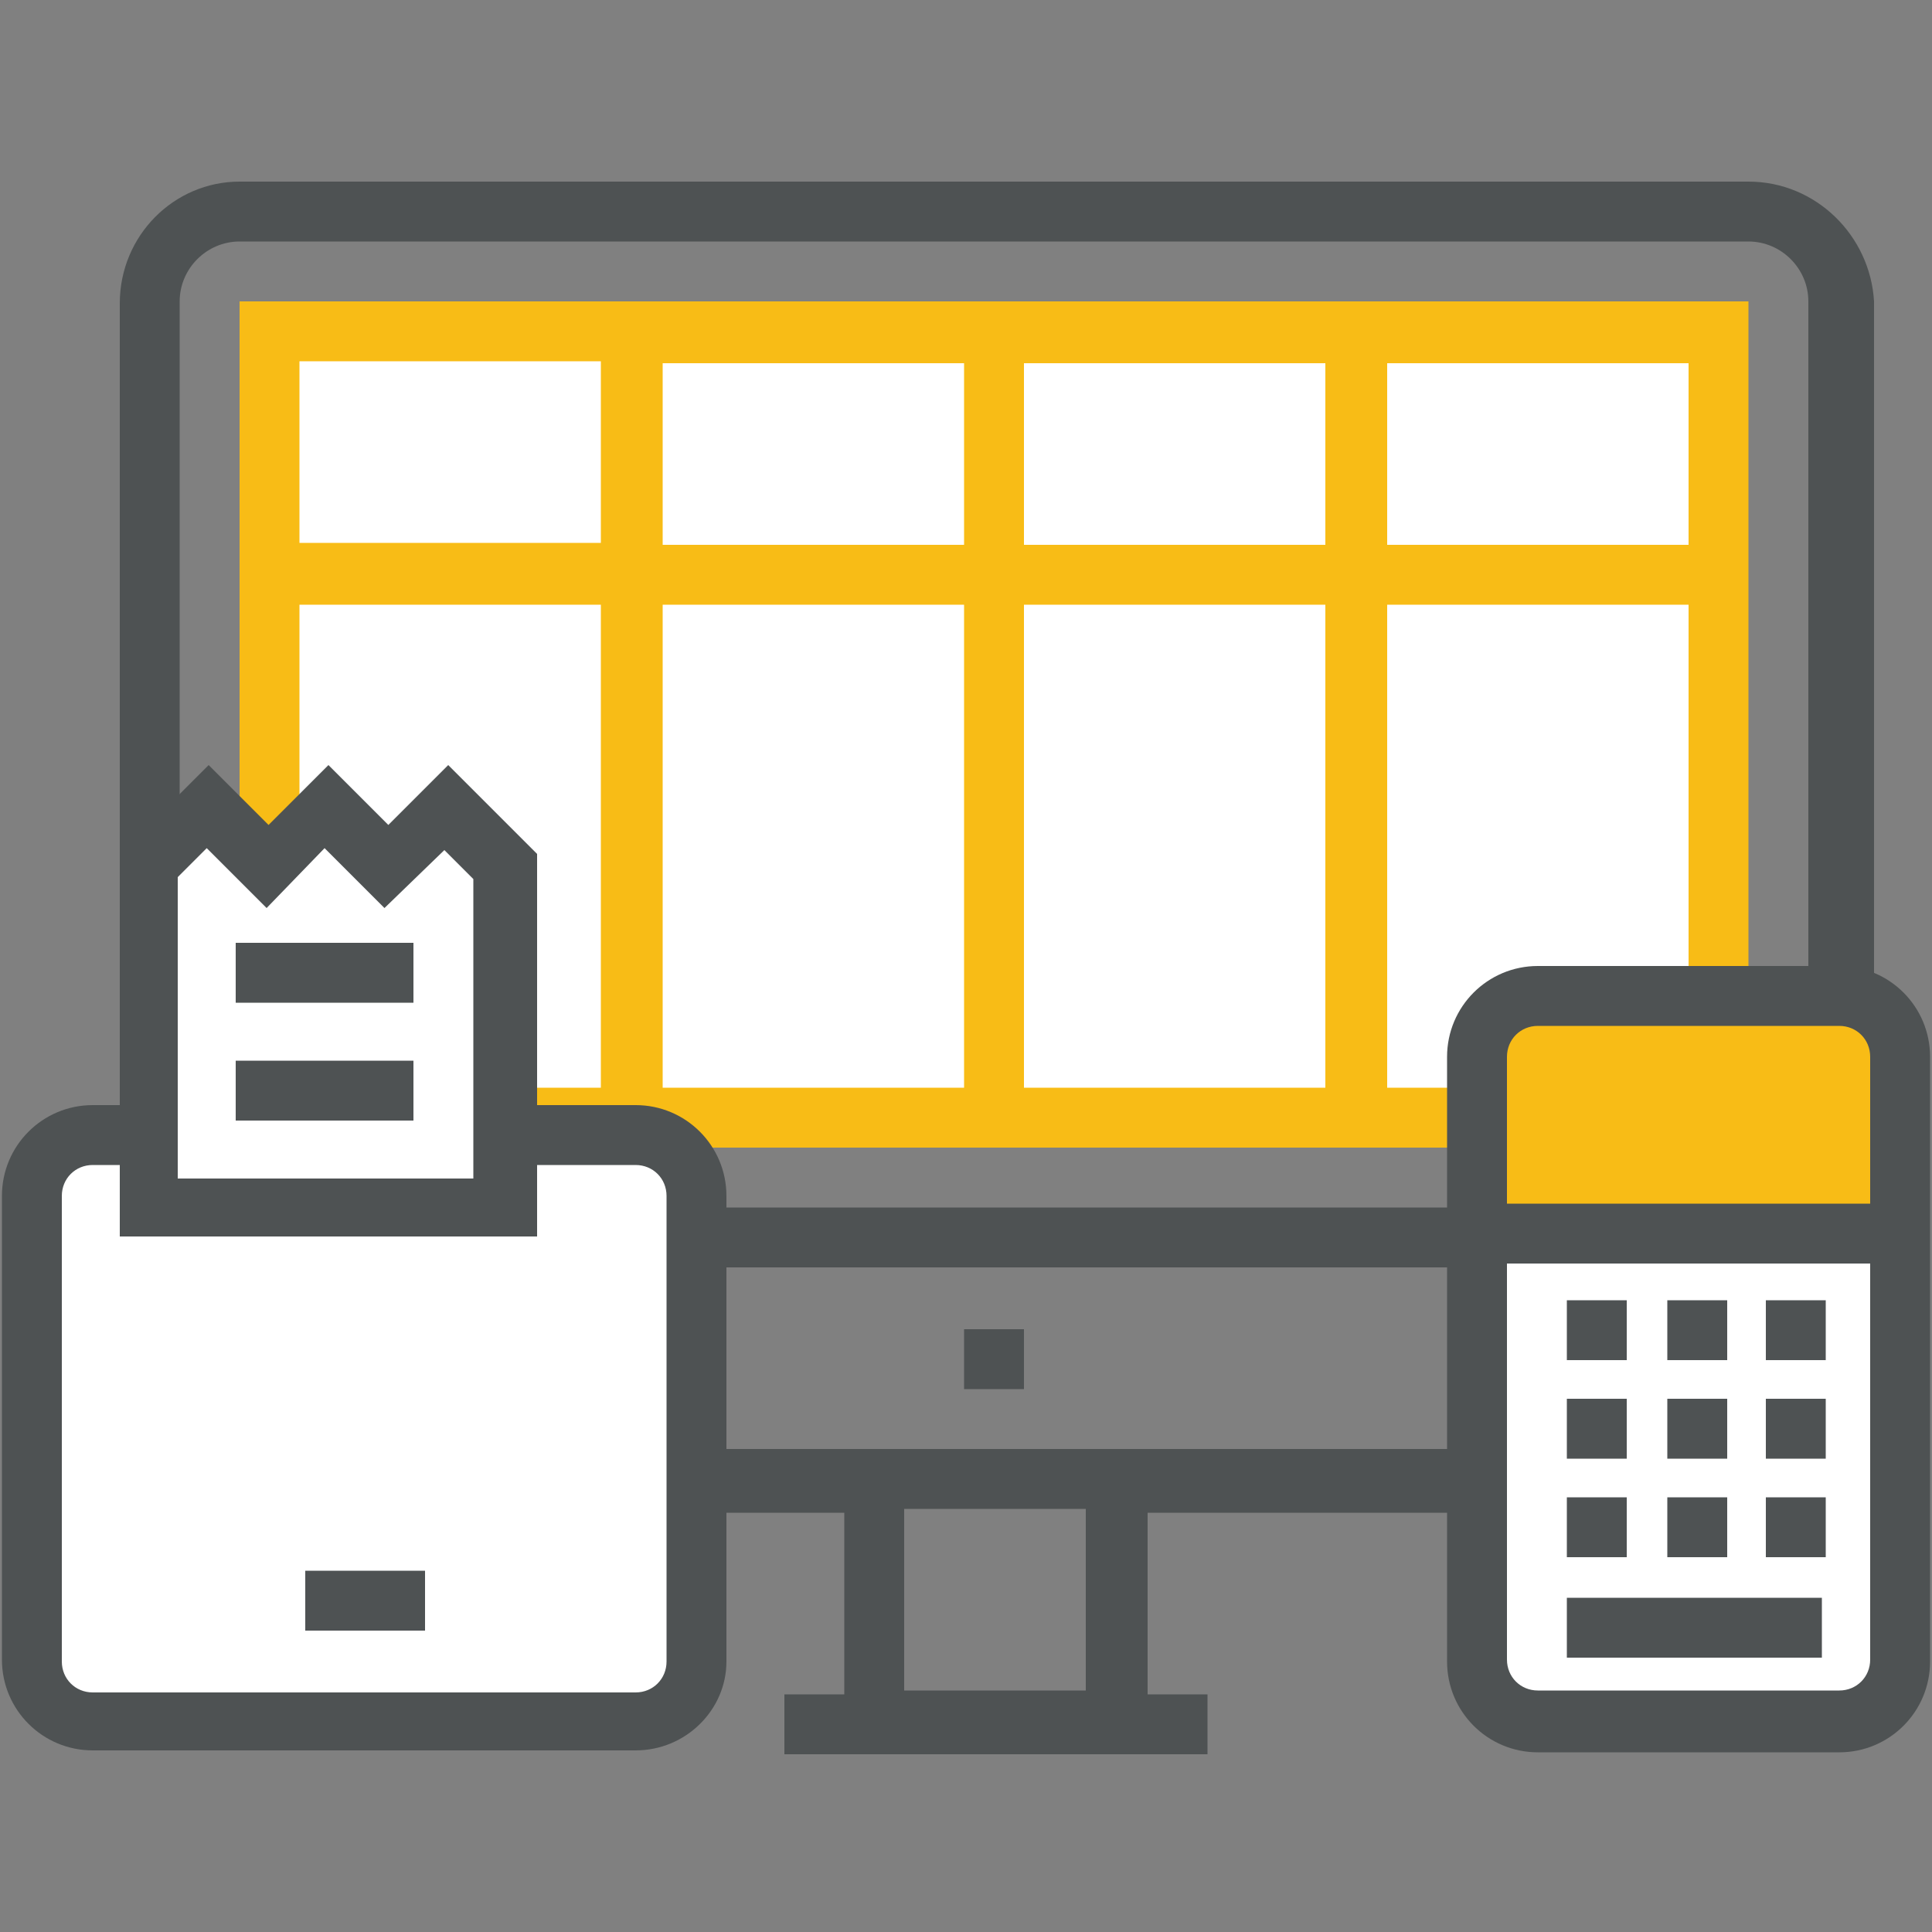 <?xml version="1.0" encoding="utf-8"?>
<!-- Generator: Adobe Illustrator 21.0.0, SVG Export Plug-In . SVG Version: 6.00 Build 0)  -->
<svg version="1.1" id="Layer_1" xmlns="http://www.w3.org/2000/svg" xmlns:xlink="http://www.w3.org/1999/xlink" x="0px" y="0px"
	 viewBox="0 0 100 100" style="enable-background:new 0 0 100 100;" xml:space="preserve">
<rect x="0" y="0" width="100" height="100" fill="#808080" stroke="none"/>
<style type="text/css">
	.st0{fill:none;}
	.st1{fill:#4E5253;}
	.st2{fill:#F8BC16;}
	.st3{fill:#FFFFFF;}
</style>
<g>
	<path class="st0" d="M57.7,89.1H45.2V76.6h12.5V89.1z"/>
	<path class="st0" d="M95.2,71.9c0,2.6-2.1,4.7-4.7,4.7H12.4c-2.6,0-4.7-2.1-4.7-4.7V15.6c0-2.6,2.1-4.7,4.7-4.7h78.1
		c2.6,0,4.7,2.1,4.7,4.7V71.9z"/>
	<path class="st1" d="M90.5,9.4H12.4c-3.4,0-6.2,2.8-6.2,6.3v56.3c0,3.4,2.8,6.3,6.2,6.3h31.3v9.4h-3.1v3.1h21.9v-3.1h-3.1v-9.4
		h31.3c3.4,0,6.3-2.8,6.3-6.3V15.6C96.8,12.2,94,9.4,90.5,9.4z M12.4,12.5h78.1c1.7,0,3.1,1.4,3.1,3.1v46.9H9.3V15.6
		C9.3,13.9,10.7,12.5,12.4,12.5z M56.2,87.5h-9.4v-9.4h9.4V87.5z M90.5,75H12.4c-1.7,0-3.1-1.4-3.1-3.1v-6.3h84.4v6.3
		C93.7,73.6,92.3,75,90.5,75z M49.9,68.8H53v3.1h-3.1V68.8z"/>
	<path class="st2" d="M90.5,59.4H12.4V15.6h78.1V59.4z"/>
	<path class="st3" d="M31.2,28.1H15.5v-9.4h15.6V28.1z M31.2,31.3H15.5v25h15.6V31.3z M49.9,18.8H34.3v9.4h15.6V18.8z M49.9,31.3
		H34.3v25h15.6V31.3z M68.7,18.8H53v9.4h15.6V18.8z M68.7,31.3H53v25h15.6V31.3z M87.4,18.8H71.8v9.4h15.6V18.8z M87.4,31.3H71.8v25
		h15.6V31.3z"/>
	<path class="st3" d="M98.4,85.9c0,1.7-1.4,3.1-3.1,3.1H79.6c-1.7,0-3.1-1.4-3.1-3.1V54.7c0-1.7,1.4-3.1,3.1-3.1h15.6
		c1.7,0,3.1,1.4,3.1,3.1V85.9z"/>
	<path class="st2" d="M97.4,65.2h-20V52.8h20V65.2z"/>
	<path class="st1" d="M95.2,50H79.6c-2.6,0-4.7,2.1-4.7,4.7v31.3c0,2.6,2.1,4.7,4.7,4.7h15.6c2.6,0,4.7-2.1,4.7-4.7V54.7
		C99.9,52.1,97.8,50,95.2,50z M79.6,53.1h15.6c0.9,0,1.6,0.7,1.6,1.6v7.6H78v-7.6C78,53.8,78.7,53.1,79.6,53.1z M95.2,87.5H79.6
		c-0.9,0-1.6-0.7-1.6-1.6V65.4h18.8v20.5C96.8,86.8,96.1,87.5,95.2,87.5z M84.2,70.4h-3.1v-3.1h3.1V70.4z M89.4,70.4h-3.1v-3.1h3.1
		V70.4z M91.4,67.3h3.1v3.1h-3.1V67.3z M84.2,75.5h-3.1v-3.1h3.1V75.5z M89.4,75.5h-3.1v-3.1h3.1V75.5z M91.4,72.4h3.1v3.1h-3.1
		V72.4z M84.2,80.6h-3.1v-3.1h3.1V80.6z M89.4,80.6h-3.1v-3.1h3.1V80.6z M91.4,77.5h3.1v3.1h-3.1V77.5z M81.1,82.7h13.2v3.1H81.1
		V82.7z"/>
	<path class="st3" d="M35.9,84.9c0,1.7-1.4,3.1-3.1,3.1H4.6c-1.7,0-3.1-1.4-3.1-3.1V60.9c0-1.7,1.4-3.1,3.1-3.1h28.1
		c1.7,0,3.1,1.4,3.1,3.1V84.9z"/>
	<path class="st1" d="M32.9,90.6H4.8c-2.6,0-4.7-2.1-4.7-4.7V61.9c0-2.6,2.1-4.7,4.7-4.7h28.1c2.6,0,4.7,2.1,4.7,4.7v24.1
		C37.6,88.5,35.5,90.6,32.9,90.6z M4.8,60.3c-0.9,0-1.6,0.7-1.6,1.6v24.1c0,0.9,0.7,1.6,1.6,1.6h28.1c0.9,0,1.6-0.7,1.6-1.6V61.9
		c0-0.9-0.7-1.6-1.6-1.6H4.8z M22,81.3h-6.2v3.1H22V81.3z"/>
	<path class="st3" d="M26.2,62.5H7.9V44.8l3.1-3.1l3.1,3.1l3.1-3.1l3.1,3.1l3.1-3.1l3.1,3.1V62.5z"/>
	<path class="st1" d="M27.5,64H6.2V44.2l4.6-4.6l3.1,3.1l3.1-3.1l3.1,3.1l3.1-3.1l4.6,4.6V64z M9.2,61h15.3V45.5l-1.5-1.5L19.9,47
		l-3.1-3.1L13.8,47l-3.1-3.1l-1.5,1.5V61z M21.4,54.9h-9.2v3.1h9.2V54.9z M21.4,48.8h-9.2v3.1h9.2V48.8z"/>
</g>
</svg>
